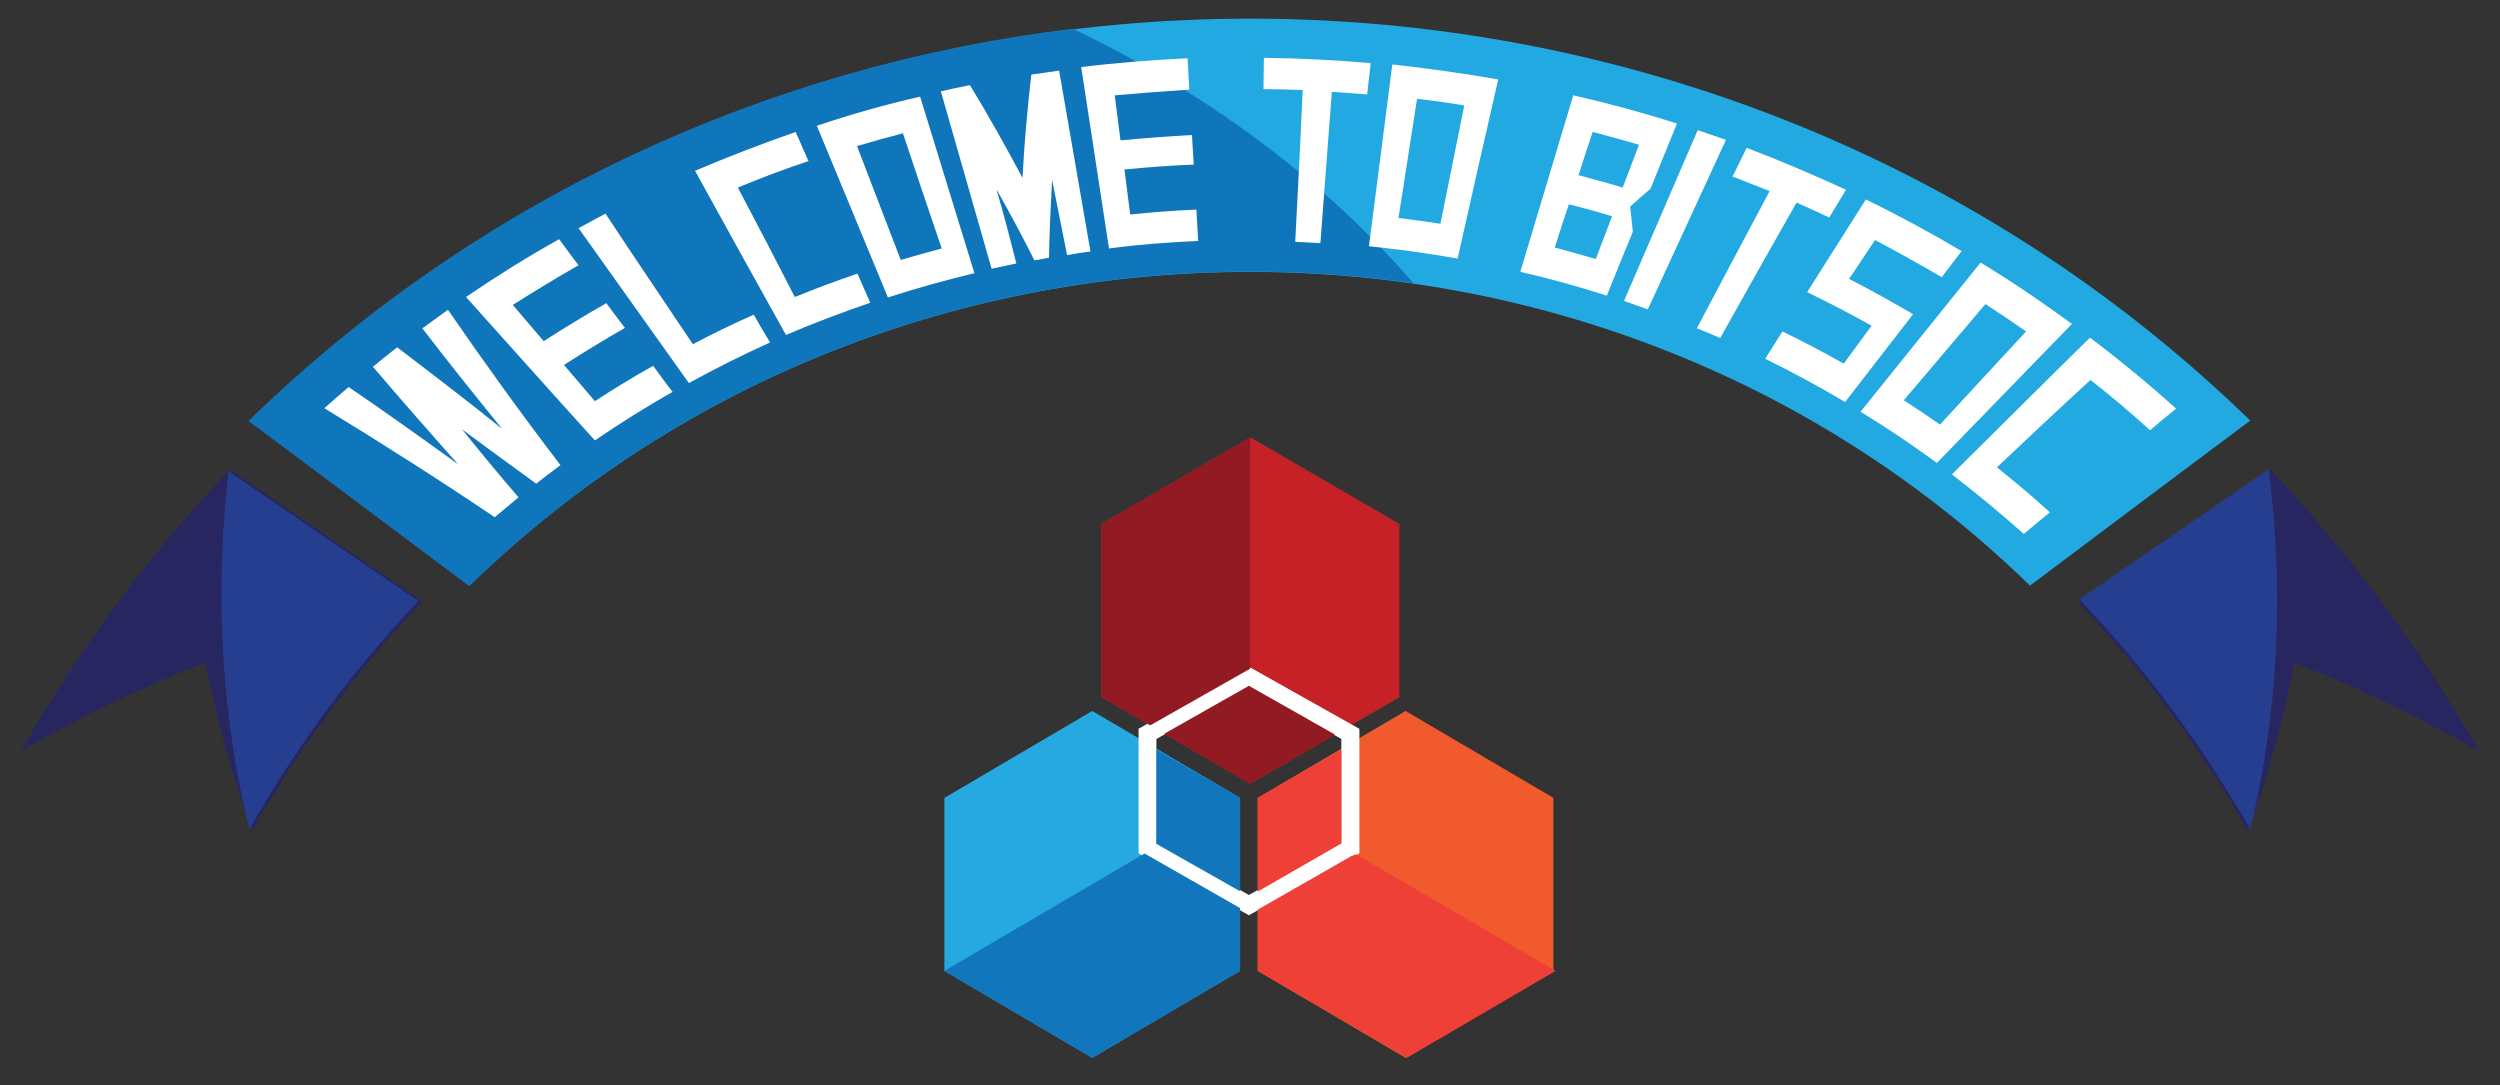 <?xml version="1.0" encoding="utf-8"?>
<!-- Generator: Adobe Illustrator 18.1.1, SVG Export Plug-In . SVG Version: 6.00 Build 0)  -->
<svg version="1.1" id="Layer_1" xmlns="http://www.w3.org/2000/svg" xmlns:xlink="http://www.w3.org/1999/xlink" x="0px" y="0px"
	 viewBox="0 0 566.5 245.9" enable-background="new 0 0 566.5 245.9" xml:space="preserve">
<rect x="0" y="0" width="566.5" height="245.9" fill="#333333" stroke="none"/>
<g>
	<g>
		<g>
			<g>
				<g>
					<path fill="#23A9E1" d="M460,132.7c-97.3-94.7-256-94.8-353.4-0.2C90.1,120,73.5,107.5,56.9,95.1
						c124.8-121.2,328.2-121.2,453,0.2C493.2,107.8,476.6,120.2,460,132.7z"/>
					<path fill="#0F76BC" d="M320.3,64.2c-75.8-10.9-155.9,11.9-214,68.6c-16.7-12.5-33.3-25-50-37.4c52.3-51,118.4-80.6,186.8-88.9
						C275.1,21.9,301.1,42,320.3,64.2z"/>
				</g>
				<g>
					<path fill="#272661" d="M95.7,136.3c-14.4,15.1-27.4,32.4-38.5,51.8c-4.6-12-8.1-24.8-10.6-38c-13.8,5.3-27.8,12-41.9,20.1
						c13.7-23.9,29.6-45.2,47.4-63.8C66.7,116.3,81.2,126.3,95.7,136.3z"/>
					<path fill="#263E90" d="M51.8,106.8c14.3,9.8,28.6,19.6,43,29.4c-14.4,15.1-27.3,32.3-38.3,51.7
						C50.3,162.7,48.5,135.2,51.8,106.8z"/>
				</g>
				<g>
					<path fill="#272661" d="M470.8,136.4c14.4,15.1,27.4,32.4,38.5,51.8c4.6-12,8.1-24.8,10.6-38c13.8,5.3,27.8,12,41.9,20.1
						c-13.7-23.9-29.6-45.2-47.4-63.9C499.8,116.4,485.3,126.4,470.8,136.4z"/>
					<path fill="#263E90" d="M514.1,106.3c-14.3,9.8-28.6,19.7-42.9,29.5c14.5,15.2,27.5,32.5,38.7,52.1
						C516.1,162.5,517.7,134.8,514.1,106.3z"/>
				</g>
			</g>
			<g>
				<path fill="#FFFFFF" d="M104.7,97.3c4.2,5.2,8.4,10.3,12.8,15.4c-1.8,1.5-3.6,3-5.4,4.5c-12.6-8.5-25.5-16.7-38.6-24.7
					c1.8-1.6,3.6-3.2,5.5-4.8c8.4,5.7,16.6,11.6,24.8,17.5c-6.5-7.3-13-14.7-19.3-22.1c1.8-1.5,3.6-2.9,5.5-4.4
					c8,6.1,16,12.2,23.8,18.5c-6.1-7.5-12.2-15.1-18.1-22.8c1.9-1.4,3.9-2.8,5.8-4.2c8.2,11.9,16.7,23.7,25.5,35.2
					c-1.9,1.4-3.7,2.8-5.5,4.2C115.8,105.5,110.3,101.4,104.7,97.3z"/>
				<path fill="#FFFFFF" d="M116.2,69.1c2.3,2.7,4.7,5.5,7,8.2c4.7-3,9.4-5.9,14.2-8.6c1.4,1.9,2.8,3.8,4.2,5.6
					c-4.7,2.7-9.3,5.5-13.8,8.4c2.3,2.7,4.7,5.5,7,8.2c4.3-2.8,8.7-5.5,13.2-8c1.5,2,2.9,4,4.4,5.9c-6,3.4-11.9,7.1-17.6,11
					C125,89,115.3,78.1,105.6,67.3c6.9-4.7,13.9-9.1,21.1-13.1c1.5,2,2.9,4,4.4,5.9C126,63,121.1,66,116.2,69.1z"/>
				<path fill="#FFFFFF" d="M157,78c4.5-2.4,9.1-4.6,13.8-6.7c1.2,2.1,2.4,4.2,3.7,6.3c-6.2,2.8-12.4,5.9-18.4,9.2
					c-8.3-11.7-16.7-23.4-25-35.1c2-1.1,4.1-2.2,6.1-3.3C143.7,58.3,150.4,68.1,157,78z"/>
				<path fill="#FFFFFF" d="M180.1,67.3c4.7-1.9,9.5-3.7,14.2-5.3c1,2.2,1.9,4.4,2.9,6.6c-6.4,2.2-12.8,4.6-19.1,7.3
					c-6.9-12.4-13.8-24.8-20.6-37.2c7.5-3.2,15.1-6.1,22.8-8.8c1,2.2,1.9,4.4,2.9,6.6c-5.4,1.8-10.7,3.8-16,6
					C171.6,50.8,175.9,59.1,180.1,67.3z"/>
				<path fill="#FFFFFF" d="M208.5,21.9c4.1,13.3,8.2,26.7,12.3,40c-6.6,1.6-13.1,3.4-19.6,5.5c-5.4-13-10.7-25.9-16.1-38.9
					C192.8,25.9,200.6,23.7,208.5,21.9z M204.6,30.2c-3.5,0.9-7,1.9-10.4,2.9c3.3,8.6,6.6,17.2,9.9,25.8c3.1-0.9,6.2-1.8,9.3-2.6
					C210.4,47.6,207.5,38.9,204.6,30.2z"/>
				<path fill="#FFFFFF" d="M230.3,59.7c-1.9,0.4-3.7,0.8-5.6,1.2c-3.8-13.4-7.7-26.8-11.5-40.2c2.2-0.5,4.4-1,6.6-1.4
					c4.2,6.9,8.1,13.9,11.9,21c0.4-7.8,1.1-15.6,2-23.4c2.1-0.3,4.2-0.6,6.3-0.9c2.4,13.6,4.7,27.3,7.1,41c-1.8,0.2-3.5,0.5-5.3,0.8
					c-1.1-5.7-2.3-11.4-3.4-17.1c-0.3,5.9-0.6,11.8-0.7,17.7c-1.1,0.2-2.2,0.4-3.3,0.6c-2.7-5.4-5.6-10.8-8.6-16.1
					C227.4,48.4,228.9,54.1,230.3,59.7z"/>
				<path fill="#FFFFFF" d="M252.6,21.6c0.4,3.4,0.9,6.8,1.3,10.2c5.4-0.5,10.8-0.9,16.2-1.2c0.1,2.2,0.3,4.5,0.4,6.7
					c-5.2,0.2-10.5,0.6-15.7,1.1c0.4,3.4,0.9,6.8,1.3,10.2c5-0.5,10-0.9,15-1.1c0.1,2.4,0.3,4.7,0.4,7.1c-6.7,0.3-13.5,0.8-20.2,1.7
					c-2.1-13.7-4.2-27.4-6.3-41.1c8-1,16.1-1.6,24.1-2c0.1,2.4,0.3,4.7,0.4,7.1C263.8,20.7,258.2,21.1,252.6,21.6z"/>
				<path fill="#FFFFFF" d="M295.2,20.4c-3-0.1-5.9-0.2-8.9-0.2c0-2.4,0.1-4.7,0.1-7.1c8.1,0.1,16.1,0.5,24.2,1.2
					c-0.3,2.4-0.5,4.7-0.8,7.1c-2.7-0.2-5.3-0.4-8-0.6c-0.9,11.4-1.7,22.8-2.6,34.3c-1.9-0.1-3.8-0.2-5.7-0.3
					C294.1,43.2,294.7,31.8,295.2,20.4z"/>
				<path fill="#FFFFFF" d="M339.5,18c-3.1,13.5-6.2,27.1-9.2,40.6c-6.7-1.2-13.3-2.1-20.1-2.8c1.8-13.7,3.5-27.4,5.3-41.2
					C323.5,15.5,331.5,16.6,339.5,18z M331.8,23.9c-3.5-0.6-7.1-1.1-10.7-1.5c-1.4,9-2.8,18-4.2,27c3.2,0.4,6.3,0.8,9.5,1.3
					C328.2,41.8,330,32.9,331.8,23.9z"/>
				<path fill="#FFFFFF" d="M380,28c-2,4.9-4,9.8-6,14.8c-1.6,1.3-3.1,2.7-4.6,4c0.2,1.9,0.4,3.8,0.6,5.7c-2,4.8-3.9,9.6-5.9,14.5
					c-6.5-2.1-13-3.9-19.6-5.4c4-13.3,8-26.7,12-40C364.4,23.4,372.2,25.5,380,28z M360.9,29.9c-1.1,3.3-2.2,6.6-3.2,9.8
					c3.3,0.9,6.7,1.8,10,2.8c1.2-3.2,2.5-6.5,3.7-9.7C367.9,31.8,364.4,30.8,360.9,29.9z M355.5,46.3c-1.1,3.3-2.2,6.6-3.2,9.8
					c3.1,0.8,6.2,1.7,9.3,2.6c1.2-3.2,2.5-6.5,3.7-9.7C362,48,358.8,47.1,355.5,46.3z"/>
				<path fill="#FFFFFF" d="M373.4,70.1c-1.8-0.6-3.6-1.3-5.4-1.9c5.6-12.9,11.1-25.8,16.7-38.7c2.2,0.7,4.3,1.5,6.4,2.2
					C385.2,44.5,379.3,57.3,373.4,70.1z"/>
				<path fill="#FFFFFF" d="M401,43.3c-2.8-1.1-5.6-2.2-8.4-3.3c1.1-2.2,2.1-4.3,3.2-6.5c7.6,2.9,15.1,6.1,22.5,9.5
					c-1.3,2.1-2.5,4.2-3.8,6.3c-2.5-1.2-4.9-2.3-7.4-3.4c-5.8,10.2-11.6,20.5-17.3,30.7c-1.8-0.8-3.5-1.5-5.3-2.2
					C390,64,395.5,53.6,401,43.3z"/>
				<path fill="#FFFFFF" d="M409.5,66.2c4.4-7,8.9-14,13.3-21c7.4,3.6,14.6,7.5,21.7,11.7c-1.5,2-3,3.9-4.5,5.9
					c-5-2.9-10-5.7-15.1-8.4c-2,2.9-3.9,5.9-5.9,8.8c4.9,2.5,9.7,5.2,14.5,8c-5.1,6.6-10.3,13.3-15.4,19.9c-5.9-3.5-12-6.8-18.1-9.8
					c1.3-2.1,2.6-4.1,3.9-6.2c4.7,2.3,9.3,4.7,13.9,7.3c2.1-2.9,4.2-5.7,6.3-8.6C419.3,71.1,414.4,68.6,409.5,66.2z"/>
				<path fill="#FFFFFF" d="M469.5,73.4c-10.2,10.5-20.4,21-30.6,31.5c-5.6-4.1-11.4-8-17.3-11.6c9.1-11.3,18.1-22.5,27.2-33.8
					C455.9,63.8,462.8,68.5,469.5,73.4z M459.1,75.1c-3-2.1-6.1-4.2-9.2-6.2c-6.2,7.3-12.3,14.5-18.5,21.8c2.8,1.8,5.5,3.6,8.2,5.5
					C446.1,89.2,452.6,82.1,459.1,75.1z"/>
				<path fill="#FFFFFF" d="M452.5,105.9c4.1,3.3,8.1,6.6,12,10.2c-2,1.6-3.9,3.2-5.9,4.9c-5.3-4.7-10.7-9.2-16.3-13.5
					c10.4-10.3,20.8-20.7,31.3-31c6.7,5.1,13.2,10.4,19.5,16.1c-2,1.6-3.9,3.2-5.9,4.9c-4.4-4-8.9-7.8-13.5-11.4
					C466.6,92.6,459.6,99.2,452.5,105.9z"/>
			</g>
		</g>
	</g>
	<g id="bitdegree_2_">
		<polygon fill="#26A9E1" points="247.5,239.7 214,220 214,180.8 247.5,161.1 281,180.8 281,220 		"/>
		<polygon fill="#F15A2C" points="318.5,239.7 285,220 285,180.8 318.5,161.1 352,180.8 352,220 		"/>
		<polygon fill="#C72128" points="283.3,177.6 249.6,158 249.6,118.7 283.3,99.1 317.1,118.7 317.1,158 		"/>
		<polygon fill="none" stroke="#FFFFFF" stroke-width="4" stroke-miterlimit="10" points="283,205.1 260,192.2 260,166.3 283,153.4 
			306,166.3 306,192.2 		"/>
		<line fill="none" x1="281.6" y1="180.8" x2="214.1" y2="220"/>
		<polygon fill="#1176BC" points="281,180.8 281,220 247.5,239.7 214,220 260.9,192.5 260,192.2 260,168.7 		"/>
		<polyline fill="none" points="214.1,220 261.4,192.5 281.6,180.8 		"/>
		<polygon fill="#EF4038" points="352.5,220 318.8,239.7 285,220 285,180.8 306,168.7 306,192.2 305.4,192.5 		"/>
		<polygon fill="#921A23" points="304.2,165.4 283.3,177.6 262.4,165.4 249.6,158 249.6,118.7 283.3,99.1 283.3,153.4 		"/>
		<path fill="#FFFFFF" d="M283.3,207.1l-2.6-1.5L259,193.2v-27.9l24.5-13.9l24.5,13.9v28l-1.8,0.7L283.3,207.1z M262,191.2l21,11.9
			l1-0.5l20-11.5v-23.8l-21-11.9l-21,11.9V191.2z"/>
	</g>
</g>
</svg>
